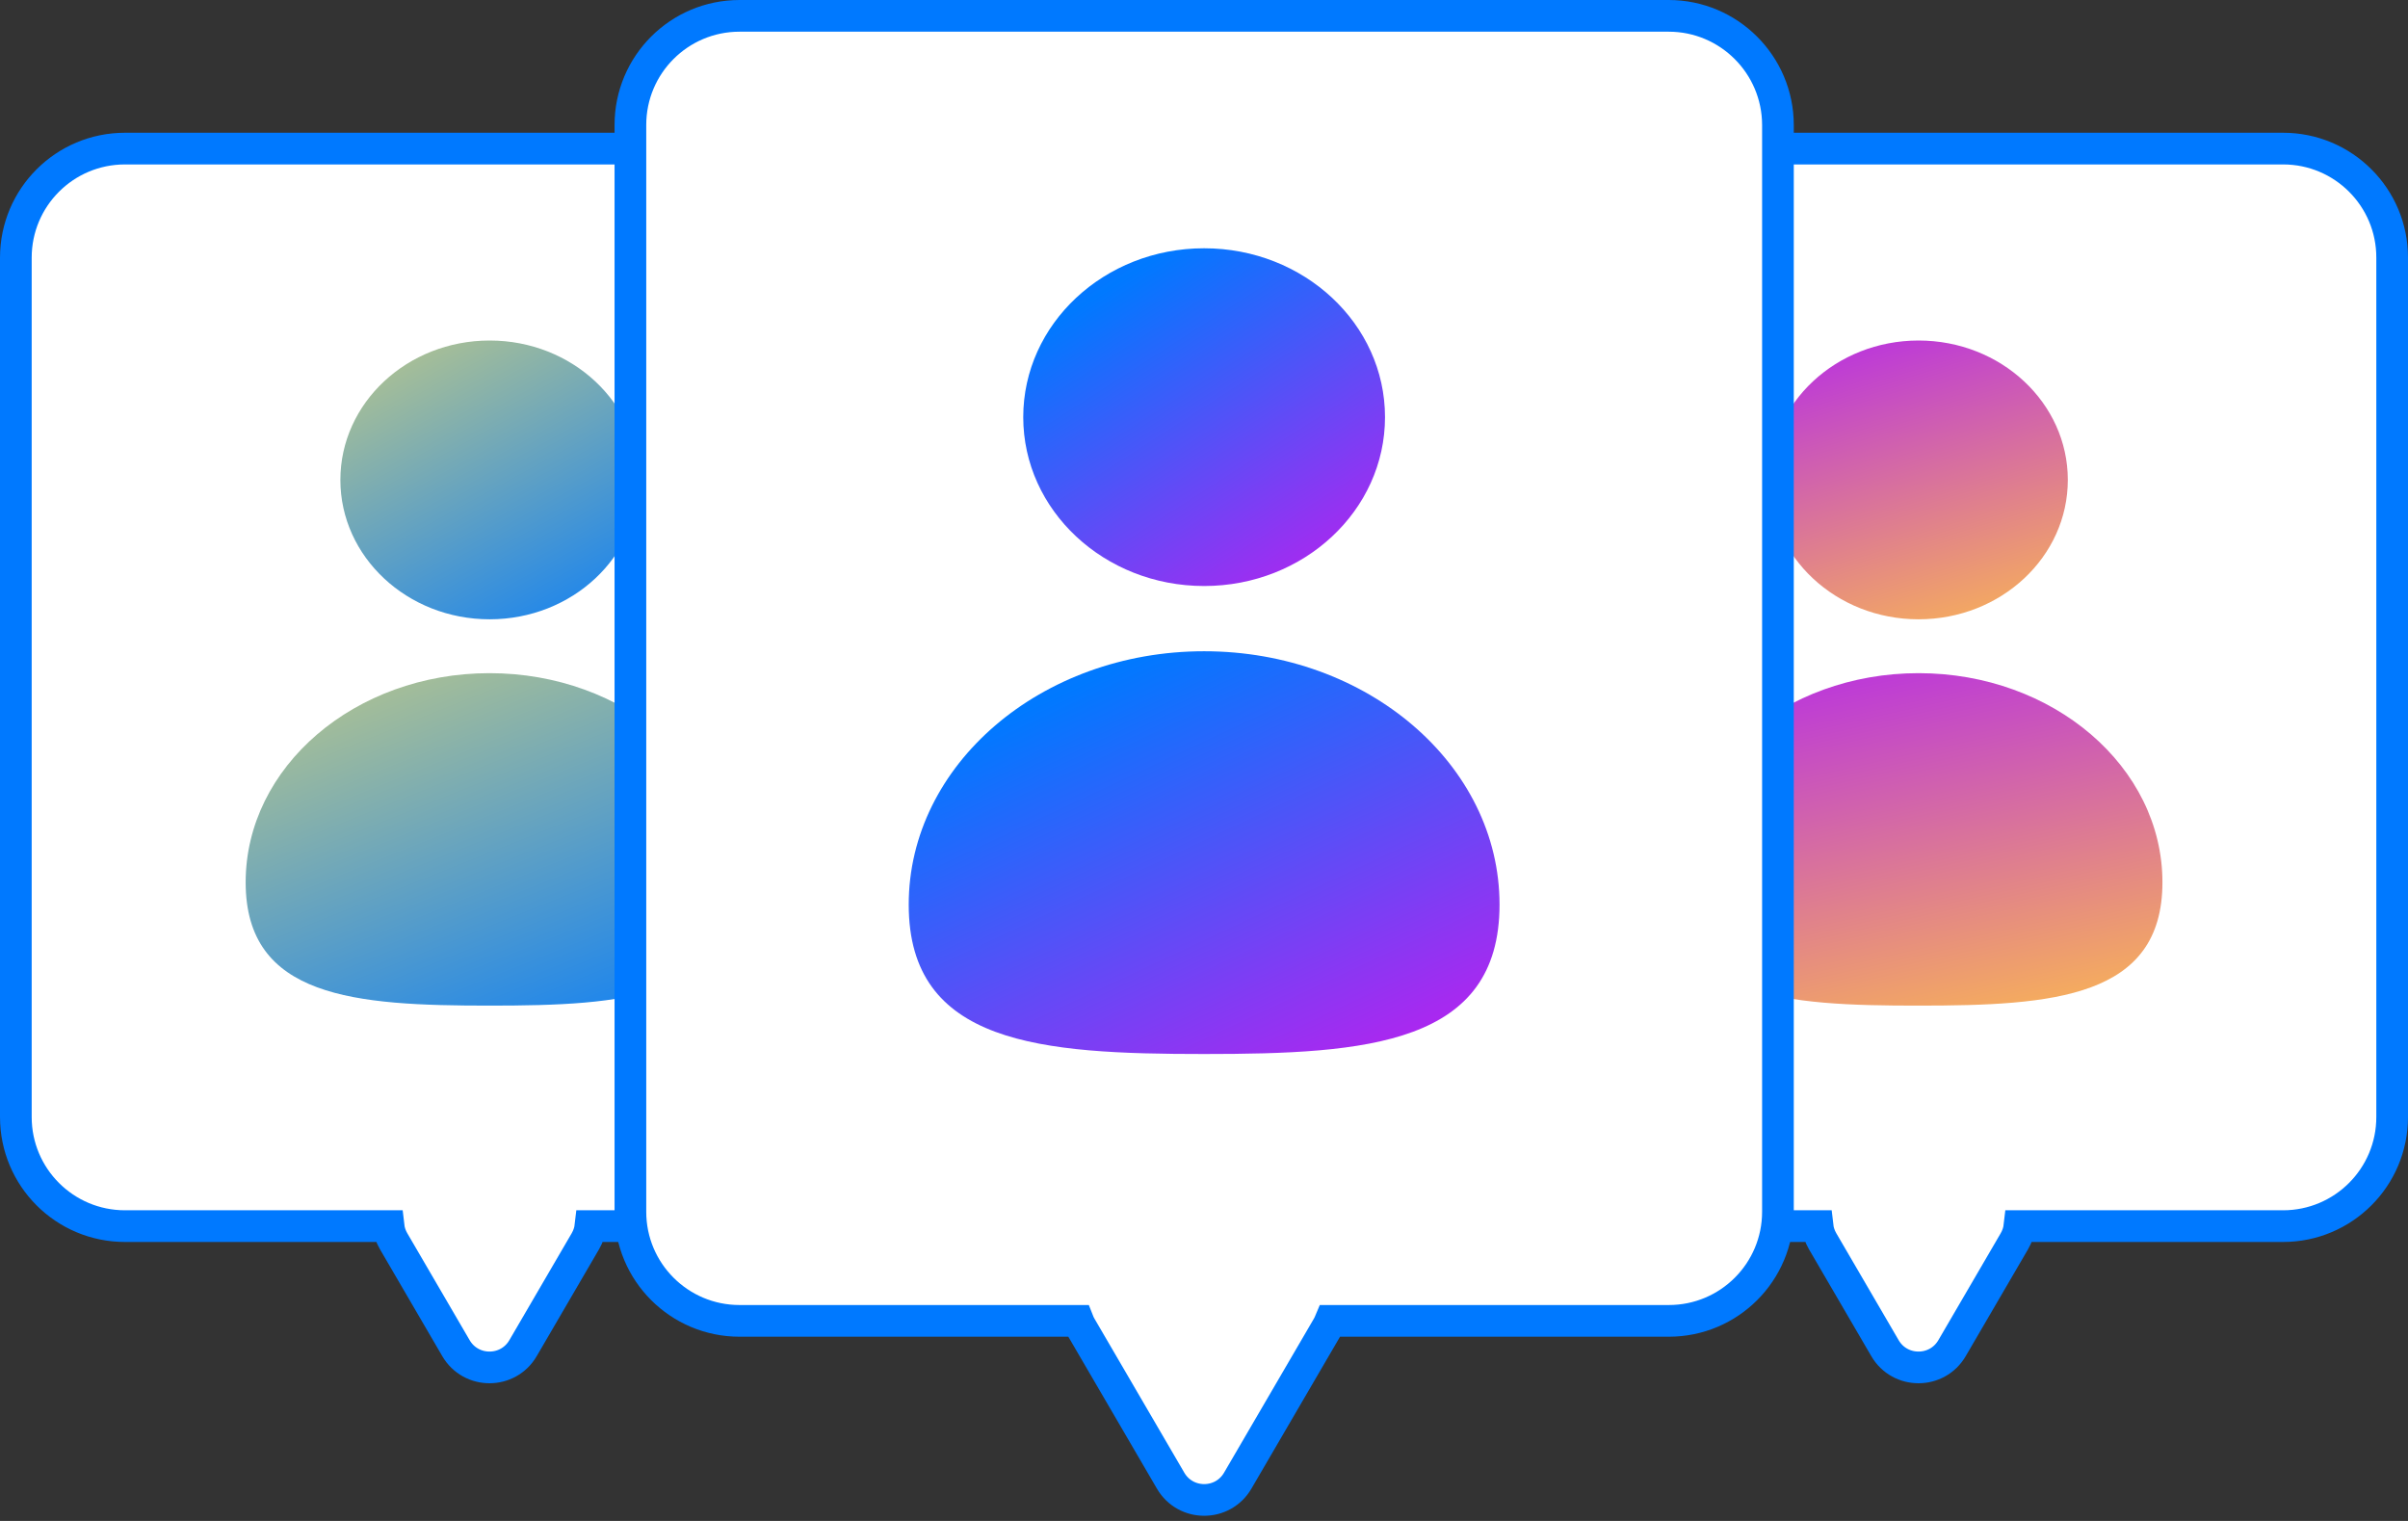 <svg width="152" height="96" viewBox="0 0 152 96" fill="none" xmlns="http://www.w3.org/2000/svg">
<rect x="0" y="0" width="152" height="96" fill="#333333" stroke="none"/>
<path d="M53.916 9.379H7.888C4.082 9.379 1 12.46 1 16.267V70.503C1 74.309 4.082 77.391 7.888 77.391H24.525C24.561 77.711 24.667 78.037 24.845 78.343L28.779 85.089C29.723 86.715 32.074 86.715 33.018 85.089L36.952 78.343C37.129 78.037 37.236 77.711 37.272 77.391H53.909C57.715 77.391 60.797 74.309 60.797 70.503V16.267C60.804 12.46 57.722 9.379 53.916 9.379Z" fill="white" stroke="#0079FF" stroke-width="2" stroke-miterlimit="10"/>
<path d="M30.909 39.089C36.113 39.089 40.332 35.15 40.332 30.291C40.332 25.432 36.113 21.493 30.909 21.493C25.705 21.493 21.486 25.432 21.486 30.291C21.486 35.15 25.705 39.089 30.909 39.089Z" fill="url(#paint0_linear_1_317)"/>
<path d="M15.507 55.69C15.507 48.398 22.402 42.489 30.902 42.489C39.401 42.489 46.296 48.398 46.296 55.69C46.296 62.983 39.401 63.473 30.902 63.473C22.402 63.473 15.507 62.983 15.507 55.69Z" fill="url(#paint1_linear_1_317)"/>
<path d="M144.119 9.379H98.091C94.285 9.379 91.203 12.46 91.203 16.267V70.503C91.203 74.309 94.285 77.391 98.091 77.391H114.728C114.764 77.711 114.87 78.037 115.048 78.343L118.982 85.089C119.926 86.715 122.277 86.715 123.221 85.089L127.155 78.343C127.333 78.037 127.439 77.711 127.475 77.391H144.112C147.918 77.391 151 74.309 151 70.503V16.267C151.007 12.46 147.918 9.379 144.119 9.379Z" fill="white" stroke="#0079FF" stroke-width="2" stroke-miterlimit="10"/>
<path d="M121.105 39.089C126.309 39.089 130.527 35.15 130.527 30.291C130.527 25.432 126.309 21.493 121.105 21.493C115.9 21.493 111.682 25.432 111.682 30.291C111.682 35.15 115.9 39.089 121.105 39.089Z" fill="url(#paint2_linear_1_317)"/>
<path d="M105.71 55.69C105.71 48.398 112.605 42.489 121.105 42.489C129.604 42.489 136.499 48.398 136.499 55.69C136.499 62.983 129.604 63.473 121.105 63.473C112.598 63.48 105.71 62.983 105.71 55.69Z" fill="url(#paint3_linear_1_317)"/>
<path d="M105.334 1H46.681C42.875 1 39.793 4.082 39.793 7.888V76.483C39.793 80.289 42.875 83.371 46.681 83.371H68.047C68.097 83.499 68.154 83.619 68.225 83.74L73.891 93.454C74.836 95.08 77.186 95.08 78.131 93.454L83.797 83.74C83.868 83.619 83.925 83.491 83.975 83.371H105.342C109.148 83.371 112.229 80.289 112.229 76.483V7.888C112.222 4.082 109.133 1 105.334 1Z" fill="white" stroke="#0079FF" stroke-width="2" stroke-miterlimit="10"/>
<path d="M76.008 36.988C82.314 36.988 87.426 32.216 87.426 26.329C87.426 20.443 82.314 15.671 76.008 15.671C69.702 15.671 64.59 20.443 64.59 26.329C64.59 32.216 69.702 36.988 76.008 36.988Z" fill="url(#paint4_linear_1_317)"/>
<path d="M57.361 57.097C57.361 48.264 65.712 41.106 76.008 41.106C86.305 41.106 94.655 48.264 94.655 57.097C94.655 65.931 86.305 66.527 76.008 66.527C65.712 66.527 57.361 65.931 57.361 57.097Z" fill="url(#paint5_linear_1_317)"/>
<defs>
<linearGradient id="paint0_linear_1_317" x1="12.042" y1="17.784" x2="28.633" y2="48.022" gradientUnits="userSpaceOnUse">
<stop offset="0.246" stop-color="#B7C58D"/>
<stop offset="1" stop-color="#0079FF"/>
</linearGradient>
<linearGradient id="paint1_linear_1_317" x1="0.077" y1="38.067" x2="16.268" y2="78.497" gradientUnits="userSpaceOnUse">
<stop offset="0.246" stop-color="#B7C58D"/>
<stop offset="1" stop-color="#0079FF"/>
</linearGradient>
<linearGradient id="paint2_linear_1_317" x1="115.915" y1="18.826" x2="122.511" y2="40.375" gradientUnits="userSpaceOnUse">
<stop stop-color="#B224EF"/>
<stop offset="1" stop-color="#F6AE5C"/>
</linearGradient>
<linearGradient id="paint3_linear_1_317" x1="112.626" y1="39.309" x2="118.607" y2="66.078" gradientUnits="userSpaceOnUse">
<stop stop-color="#B224EF"/>
<stop offset="1" stop-color="#F6AE5C"/>
</linearGradient>
<linearGradient id="paint4_linear_1_317" x1="45.384" y1="7.11" x2="70.341" y2="45.948" gradientUnits="userSpaceOnUse">
<stop stop-color="#5D54FB"/>
<stop offset="0.49" stop-color="#0079FF"/>
<stop offset="1" stop-color="#B224EF"/>
</linearGradient>
<linearGradient id="paint5_linear_1_317" x1="25.996" y1="30.898" x2="51.163" y2="84.529" gradientUnits="userSpaceOnUse">
<stop stop-color="#5D54FB"/>
<stop offset="0.49" stop-color="#0079FF"/>
<stop offset="1" stop-color="#B224EF"/>
</linearGradient>
</defs>
</svg>
